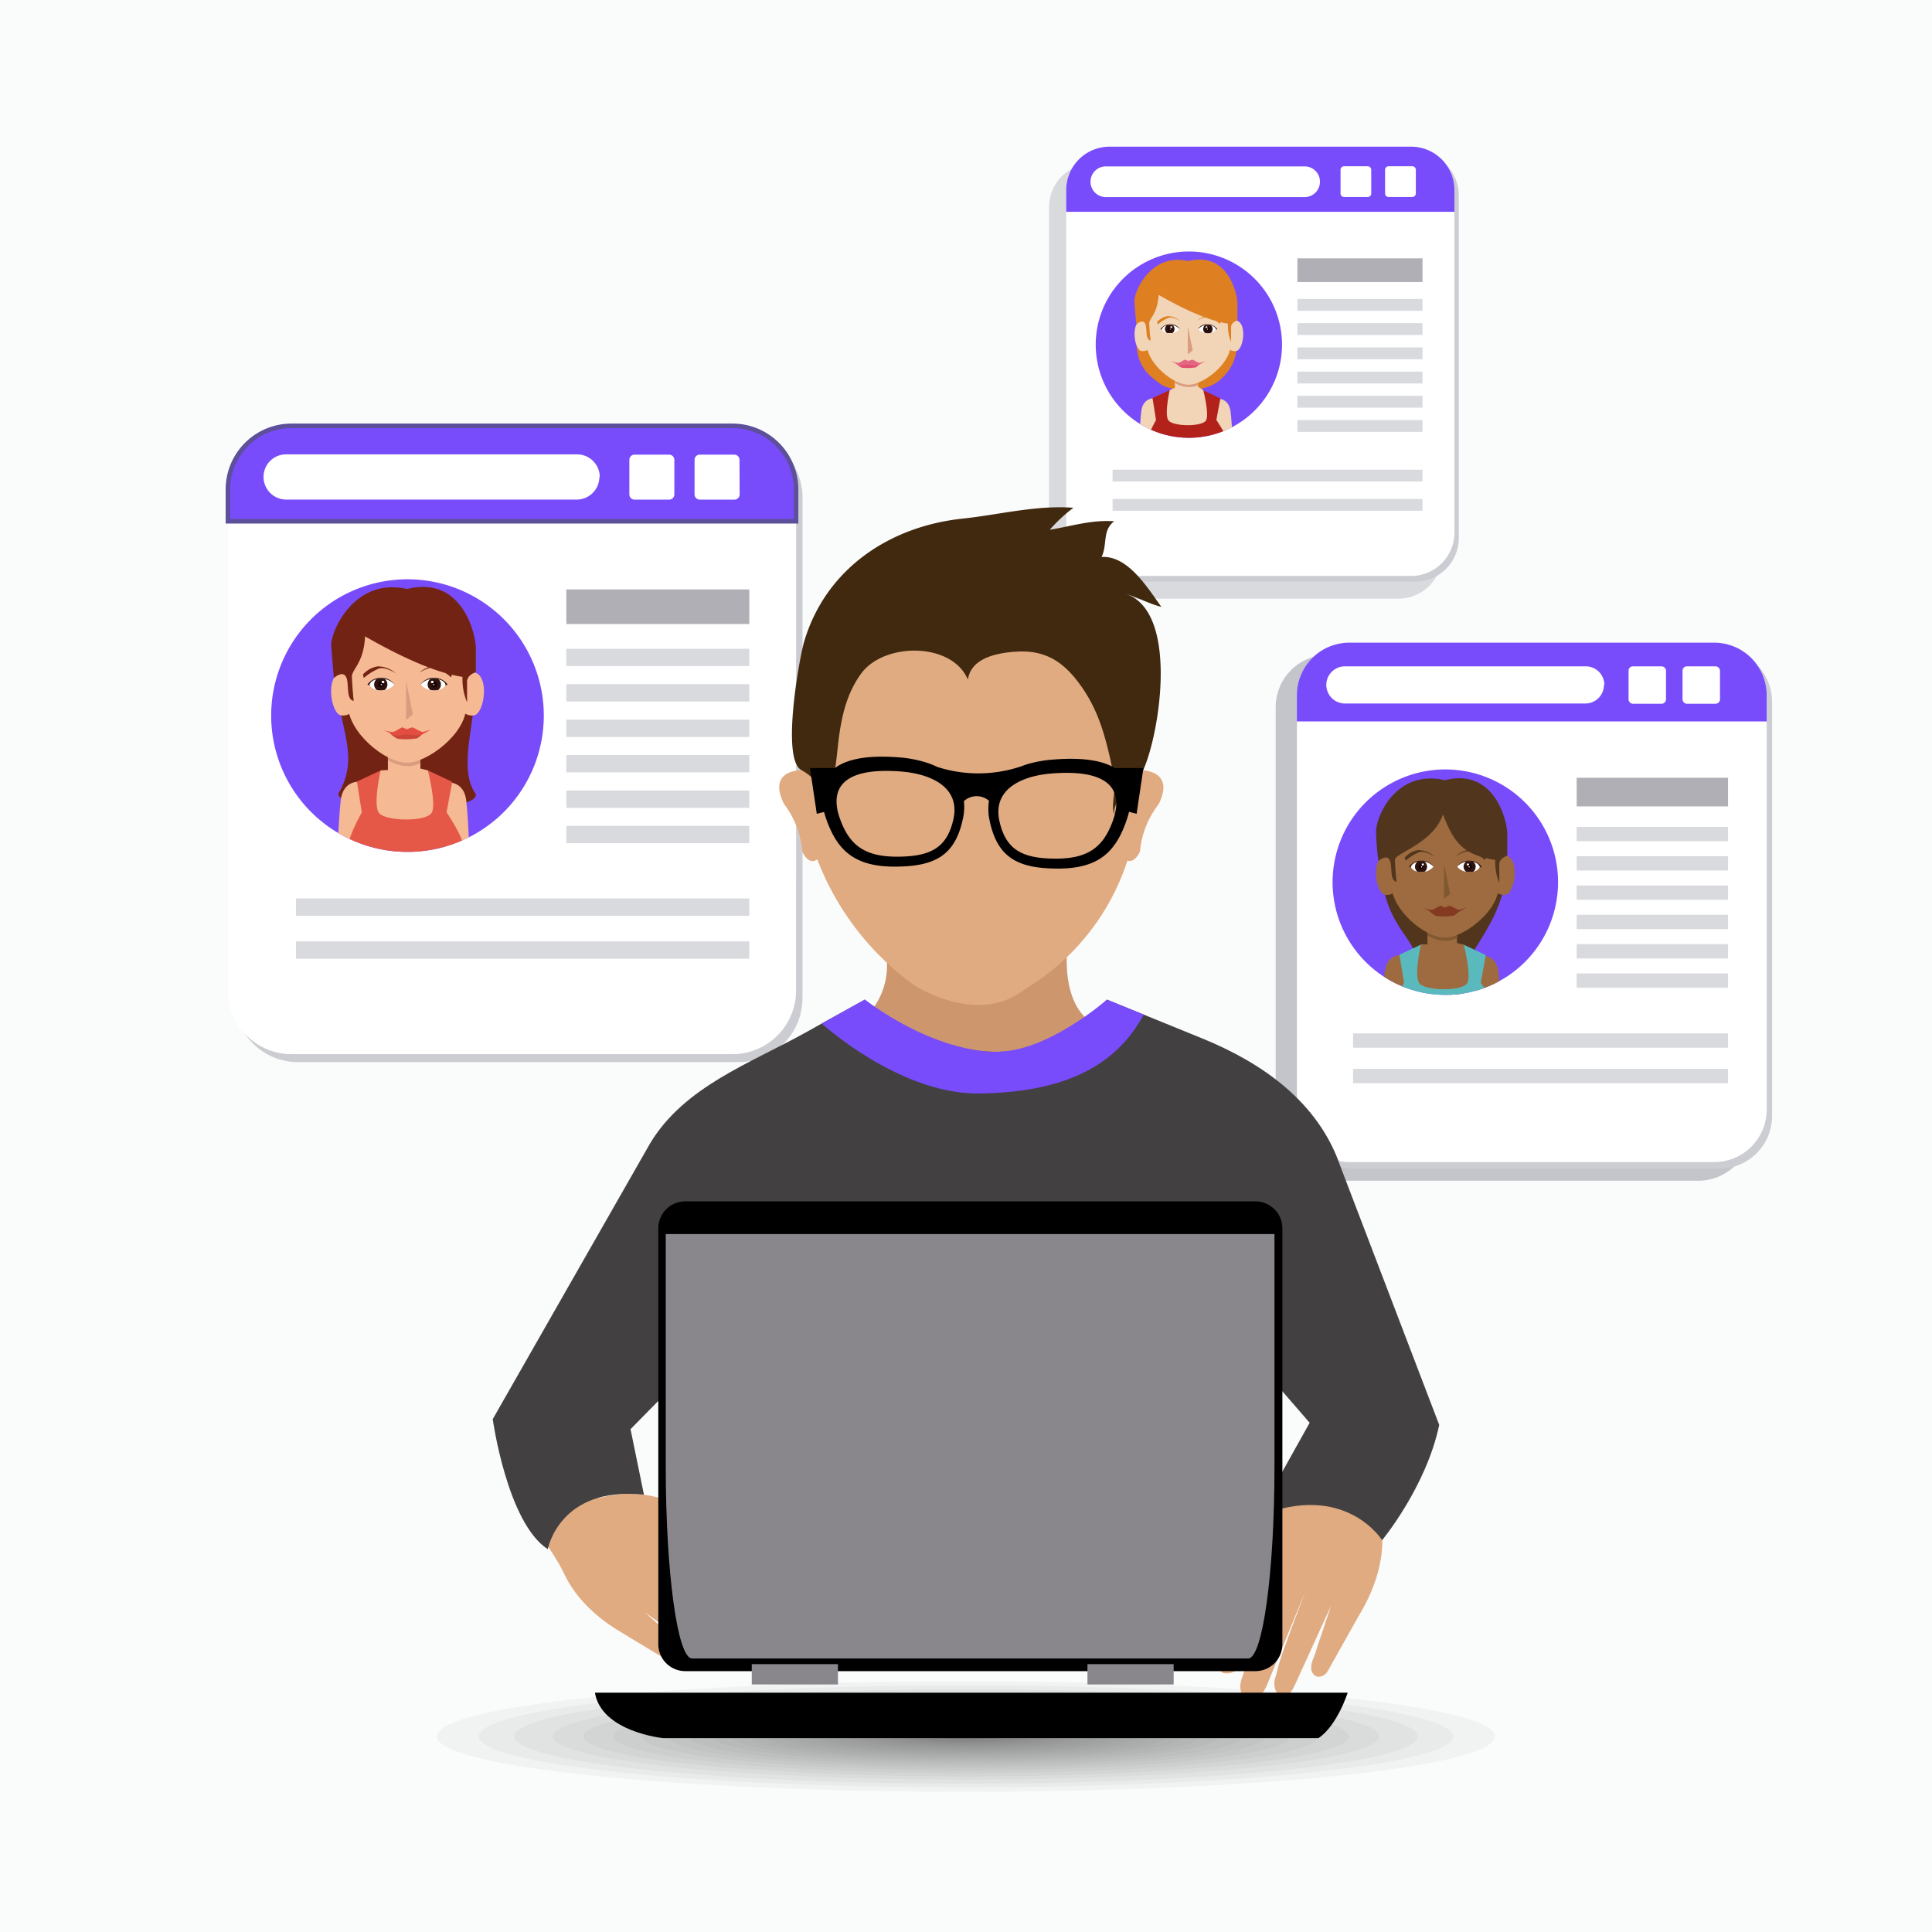 <svg id="Capa_1" data-name="Capa 1" xmlns="http://www.w3.org/2000/svg" xmlns:xlink="http://www.w3.org/1999/xlink" viewBox="0 0 425.2 425.2"><defs><style>.cls-1{fill:none;}.cls-2{fill:#fafcfc;}.cls-3{fill:#cccdd2;}.cls-4{fill:#fff;}.cls-5,.cls-6{fill:#784cfb;}.cls-5{stroke:#5d4f9a;stroke-miterlimit:10;}.cls-7{clip-path:url(#clip-path);}.cls-8{fill:#732313;}.cls-9{fill:#f5ba93;}.cls-10{fill:#e55747;}.cls-11{fill:#da9b7e;}.cls-12{fill:#cb4639;}.cls-13{fill:#e44e40;}.cls-14{fill:#2d120e;}.cls-15{fill:#170000;}.cls-16{fill:#b0afb5;}.cls-17{fill:#d8dade;}.cls-18{fill:#c3c5ca;}.cls-19{clip-path:url(#clip-path-2);}.cls-20{fill:#51361d;}.cls-21{fill:#9d6b3f;}.cls-22{fill:#5ab9bd;}.cls-23{fill:#815931;}.cls-24{fill:#843921;}.cls-25{clip-path:url(#clip-path-3);}.cls-26{fill:#de8021;}.cls-27{fill:#f2d4b6;}.cls-28{fill:#b3211b;}.cls-29{fill:#e24e70;}.cls-30{fill:#e56681;}.cls-31{fill:#737277;opacity:0.07;isolation:isolate;}.cls-32{fill:#e1ab81;}.cls-33{fill:#ce966d;}.cls-34{fill:#434041;}.cls-35{fill:#40290f;}.cls-36{fill:#89878c;}</style><clipPath id="clip-path"><path class="cls-1" d="M119.68,157.49a30,30,0,1,1-30-30A30,30,0,0,1,119.68,157.49Z"/></clipPath><clipPath id="clip-path-2"><circle class="cls-1" cx="318.09" cy="194.15" r="24.81"/></clipPath><clipPath id="clip-path-3"><circle class="cls-1" cx="261.65" cy="75.85" r="20.5"/></clipPath></defs><rect class="cls-2" width="425.2" height="425.2"/><path class="cls-3" d="M176.6,219.75a14,14,0,0,1-14,14H65.56a14,14,0,0,1-14-14V109.48a14,14,0,0,1,14-14h97.06a14,14,0,0,1,14,14V219.75Z"/><path class="cls-4" d="M175.2,218a14,14,0,0,1-14,14H64.16a14,14,0,0,1-14-14V107.73a14,14,0,0,1,14-14h97.06a14,14,0,0,1,14,14Z"/><path class="cls-5" d="M175.2,114.72v-7a14,14,0,0,0-14-14H64.16a14,14,0,0,0-14,14v7Z"/><path class="cls-4" d="M148.41,108.82a1.14,1.14,0,0,1-1.14,1.14h-7.62a1.15,1.15,0,0,1-1.14-1.14V101.2a1.14,1.14,0,0,1,1.14-1.14h7.62a1.14,1.14,0,0,1,1.14,1.14Z"/><path class="cls-4" d="M162.78,108.82a1.14,1.14,0,0,1-1.14,1.14H154a1.15,1.15,0,0,1-1.14-1.14V101.2a1.14,1.14,0,0,1,1.14-1.14h7.61a1.14,1.14,0,0,1,1.14,1.14Z"/><path class="cls-4" d="M131.91,105a5,5,0,0,1-5,4.95H62.9A5,5,0,0,1,58,105h0a4.94,4.94,0,0,1,4.95-5H127a5,5,0,0,1,5,5Z"/><path id="SVGID" class="cls-6" d="M119.68,157.49a30,30,0,1,1-30-30A30,30,0,0,1,119.68,157.49Z"/><g class="cls-7"><path class="cls-8" d="M104.7,174.73c1,4.43-30.25,3.94-30.25,0,4.87-8.41.16-14-.41-25.11s29.85-8.09,30.49,0S100.44,168.84,104.7,174.73Z"/><path class="cls-9" d="M99.24,195.45h4.48l-.12-1.58s-.49-13.89-1-17.79S99,172.22,99,172.22l-2.23,6.54s2,12.35,2.22,15C99,194.12,99.1,194.71,99.24,195.45Z"/><path class="cls-9" d="M78.32,195.45c.16-.81.27-1.45.31-1.86.24-2.64,2.23-15,2.23-15l-2.23-6.54s-3.07,0-3.61,3.86-1,17.79-1,17.79l-.13,1.74Z"/><path class="cls-10" d="M79.14,190l1.21,5.41H97.29l1.8-5.41s2.84-2.1,2.81-4-3.62-7.24-3.62-7.24l1.25-6.68-5.35-2.52H83.78L78.55,172l1.08,6.8s-2.91,5.13-2.95,7.24S79.14,190,79.14,190Z"/><path class="cls-9" d="M94.17,169.55s1.89,7.39.87,9.28c-1.15,2.13-10.45,1.95-11.7,0s.43-9.28.43-9.28l1.6-.08v-7.8h7.15v7.47Z"/><path class="cls-11" d="M91.32,168.4a11.31,11.31,0,0,0,1.2-.42v-6.31H85.37v5.69C87.26,168.25,89.11,169,91.32,168.4Z"/><path class="cls-9" d="M104.58,157.37a2.66,2.66,0,0,1-2.12-.29s-5,.26-5-1.05v-4.4c0-3.13,5-2.82,5-2.82a1.9,1.9,0,0,1,2.66-.51C107.53,150,106.46,156.57,104.58,157.37Z"/><path class="cls-9" d="M74.81,157.37a2.66,2.66,0,0,0,2.12-.29s5,.26,5-1.05v-4.4c0-3.13-5-2.82-5-2.82a1.9,1.9,0,0,0-2.66-.51C71.86,150,72.92,156.57,74.81,157.37Z"/><path class="cls-9" d="M102.58,155.57c0,5.83-8.44,12.29-13,12.29-5,0-13-6.88-13-12.66V143c0-17.22,25.93-18.36,25.93,0Z"/><path class="cls-8" d="M77.44,149c-.09-1.64,2.63-3,2.9-8.94,2.26,1.25,13.19,7.67,21.45,8.91a13.17,13.17,0,0,0,1,5.6s0-3,0-4.54,1.94-2.09,1.94-2.09v-5.31c0-2.85-2.92-16.1-15.15-13-11.65-2.7-16.92,9.53-16.68,12.53s.57,7.08.57,7.08,2.67-2.48,3,.94c.2,1.84,0,3.78,1.37,4.08C77.67,152.61,77.55,151.08,77.44,149Z"/><polygon class="cls-11" points="89.37 149.88 89.37 158.42 90.87 157.24 89.37 149.88"/><path class="cls-8" d="M87.12,148.2s-2.29-1.54-3.76-1.06a12.81,12.81,0,0,0-3.29,2.07l-.2-.75a5.41,5.41,0,0,1,3.35-1.81A6.11,6.11,0,0,1,87.12,148.2Z"/><path class="cls-12" d="M85.85,161.42s1.21,1.16,1.9,1.21a16.48,16.48,0,0,0,4.06-.13,8.57,8.57,0,0,0,1.29-1.06l-3.43-.17C89.15,161.25,85.85,161.42,85.85,161.42Z"/><path class="cls-13" d="M83.92,160.52a9.26,9.26,0,0,0,2.49.57c.71-.08,1.91-1.09,2.19-1l1,.42a3.88,3.88,0,0,1,1.21-.42c.28.05,1.76,1,2.28,1a11.15,11.15,0,0,0,1.72-.57,13.16,13.16,0,0,1-2.08,1.16,8,8,0,0,1-3-.07c-.94-.06-2.3.6-3.37,0S83.92,160.52,83.92,160.52Z"/><path class="cls-8" d="M92.27,148.06S94.56,146.51,96,147a12.81,12.81,0,0,1,3.29,2.07l.2-.76a5.41,5.41,0,0,0-3.36-1.82A6.1,6.1,0,0,0,92.27,148.06Z"/><path class="cls-14" d="M95.45,149.49c1.67,0,1.42,1.24,2,1.58.15-.09,1.07-.4,1.07-.4a3.52,3.52,0,0,0-3-1.48,3.3,3.3,0,0,0-2.93,1.45,1.24,1.24,0,0,1,.48.09C93.54,150.39,93.78,149.49,95.45,149.49Z"/><path class="cls-4" d="M98.07,150.67s-.34,1.26-2.48,1.26a3.64,3.64,0,0,1-3-1.29,3.7,3.7,0,0,1,3-1.23C97.72,149.41,98.07,150.67,98.07,150.67Z"/><path class="cls-14" d="M94.12,150.64a1.52,1.52,0,0,0,.62,1.22,5.07,5.07,0,0,0,1.68,0,1.51,1.51,0,0,0,0-2.44,5.91,5.91,0,0,0-1.68,0A1.52,1.52,0,0,0,94.12,150.64Z"/><path class="cls-15" d="M96.18,150.67a.6.6,0,0,1-.6.6.59.59,0,0,1-.59-.6.6.6,0,1,1,1.19,0Z"/><path class="cls-4" d="M95.43,150.1a.26.26,0,0,1-.27.26.27.27,0,1,1,0-.53A.28.28,0,0,1,95.43,150.1Z"/><path class="cls-4" d="M95.6,150.68a.14.14,0,0,1-.28,0,.14.14,0,0,1,.28,0Z"/><path class="cls-14" d="M83.93,149.49c-1.67,0-1.42,1.24-2,1.58-.15-.09-1.07-.4-1.07-.4a3.52,3.52,0,0,1,3-1.48,3.3,3.3,0,0,1,2.93,1.45,1.24,1.24,0,0,0-.48.09C85.85,150.39,85.61,149.49,83.93,149.49Z"/><path class="cls-4" d="M81.32,150.67s.34,1.26,2.48,1.26a3.64,3.64,0,0,0,3-1.29,3.7,3.7,0,0,0-3-1.23C81.67,149.41,81.32,150.67,81.32,150.67Z"/><path class="cls-14" d="M85.26,150.64a1.52,1.52,0,0,1-.62,1.22,5.07,5.07,0,0,1-1.68,0,1.51,1.51,0,0,1,0-2.44,5.91,5.91,0,0,1,1.68,0A1.49,1.49,0,0,1,85.26,150.64Z"/><path class="cls-15" d="M83.21,150.67a.59.59,0,1,0,.59-.6A.59.59,0,0,0,83.21,150.67Z"/><path class="cls-4" d="M84,150.1a.26.26,0,0,0,.27.26.27.27,0,1,0,0-.53A.28.28,0,0,0,84,150.1Z"/><path class="cls-4" d="M83.79,150.68a.14.14,0,0,0,.14.14.14.14,0,0,0,.14-.14.15.15,0,0,0-.14-.14A.14.14,0,0,0,83.79,150.68Z"/></g><rect class="cls-16" x="124.64" y="129.72" width="40.27" height="7.62"/><rect class="cls-17" x="124.64" y="142.78" width="40.27" height="3.81"/><rect class="cls-17" x="124.64" y="150.58" width="40.27" height="3.81"/><rect class="cls-17" x="124.64" y="158.38" width="40.27" height="3.81"/><rect class="cls-17" x="124.64" y="166.17" width="40.27" height="3.81"/><rect class="cls-17" x="124.64" y="173.98" width="40.27" height="3.81"/><rect class="cls-17" x="124.64" y="181.77" width="40.27" height="3.81"/><rect class="cls-17" x="65.14" y="197.74" width="99.77" height="3.81"/><rect class="cls-17" x="65.14" y="207.18" width="99.77" height="3.81"/><path class="cls-18" d="M382.21,149.25a11.53,11.53,0,0,0-9.62-5.15H292.31a11.56,11.56,0,0,0-11.56,11.56v91.2a14.06,14.06,0,0,0,12.72,13h80.28a11.56,11.56,0,0,0,11.56-11.56v-91.2A11.47,11.47,0,0,0,382.21,149.25Z"/><path class="cls-3" d="M390,245.64a11.57,11.57,0,0,1-11.56,11.56H298.14a11.56,11.56,0,0,1-11.56-11.56v-91.2a11.57,11.57,0,0,1,11.56-11.56h80.28A11.56,11.56,0,0,1,390,154.44Z"/><path class="cls-4" d="M388.82,244.19a11.56,11.56,0,0,1-11.56,11.56H297a11.55,11.55,0,0,1-11.56-11.56V153A11.56,11.56,0,0,1,297,141.43h80.28A11.56,11.56,0,0,1,388.82,153Z"/><path class="cls-6" d="M388.82,158.77V153a11.56,11.56,0,0,0-11.56-11.56H297A11.56,11.56,0,0,0,285.42,153v5.78Z"/><path class="cls-4" d="M366.66,153.89a1,1,0,0,1-1,1h-6.3a1,1,0,0,1-.94-1v-6.3a.94.94,0,0,1,.94-.94h6.3a1,1,0,0,1,1,.94Z"/><path class="cls-4" d="M378.54,153.89a1,1,0,0,1-1,1h-6.3a1,1,0,0,1-.94-1v-6.3a.94.94,0,0,1,.94-.94h6.3a1,1,0,0,1,1,.94Z"/><path class="cls-4" d="M353,150.74a4.09,4.09,0,0,1-4.09,4.09H296a4.1,4.1,0,0,1-4.1-4.09h0a4.09,4.09,0,0,1,4.1-4.09h53a4.09,4.09,0,0,1,4.09,4.09Z"/><path id="SVGID-2" data-name="SVGID" class="cls-6" d="M342.9,194.15a24.81,24.81,0,1,1-24.81-24.81A24.81,24.81,0,0,1,342.9,194.15Z"/><g class="cls-19"><path class="cls-20" d="M322.9,217c.86,4-12.4,1.14-12.4-2.43,4.42-7.63-6.28-8.21-6.61-24.77-.2-10.07,27.58-7.36,27.66,0C331.71,204.49,319,211.68,322.9,217Z"/><path class="cls-21" d="M326.76,231.41h4.06l-.11-1.44s-.44-12.6-.93-16.14-3.27-3.5-3.27-3.5l-2,5.93s1.8,11.2,2,13.6C326.54,230.2,326.63,230.74,326.76,231.41Z"/><path class="cls-21" d="M307.78,231.41c.14-.73.25-1.32.28-1.69.22-2.4,2-13.6,2-13.6l-2-5.93s-2.79,0-3.27,3.5-.93,16.14-.93,16.14l-.12,1.58Z"/><path class="cls-22" d="M308.52,226.5l1.09,4.91H325l1.63-4.91s2.57-1.91,2.55-3.67-3.28-6.57-3.28-6.57L327,210.2l-4.86-2.29h-9.44L308,210.1l1,6.17s-2.64,4.65-2.68,6.57S308.52,226.5,308.52,226.5Z"/><path class="cls-21" d="M322.15,207.9s1.71,6.71.78,8.43c-1,1.93-9.48,1.77-10.61,0s.39-8.43.39-8.43l1.45-.07v-7.07h6.49v6.78Z"/><path class="cls-23" d="M319.57,206.86c.38-.11.74-.24,1.09-.38v-5.72h-6.49v5.17C315.89,206.73,317.56,207.43,319.57,206.86Z"/><path class="cls-21" d="M331.6,196.86a2.4,2.4,0,0,1-1.92-.27s-4.57.24-4.57-1v-4c0-2.84,4.57-2.56,4.57-2.56a1.73,1.73,0,0,1,2.42-.46C334.28,190.19,333.31,196.14,331.6,196.86Z"/><path class="cls-21" d="M304.59,196.86a2.4,2.4,0,0,0,1.92-.27s4.57.24,4.57-1v-4c0-2.84-4.57-2.56-4.57-2.56a1.73,1.73,0,0,0-2.42-.46C301.91,190.19,302.87,196.14,304.59,196.86Z"/><path class="cls-21" d="M329.79,195.22c0,5.29-7.66,11.16-11.76,11.16-4.52,0-11.76-6.24-11.76-11.48V183.84c0-15.63,23.53-16.66,23.53,0C329.79,194.45,329.79,187.63,329.79,195.22Z"/><path class="cls-20" d="M307,189.26c-.08-1.49,8.3-3.54,10.58-10,2.21,5.6,4,8.89,11.51,10a11.94,11.94,0,0,0,.88,5.08s0-2.72,0-4.12,1.76-1.9,1.76-1.9v-4.82c0-2.58-2.65-14.61-13.75-11.79-10.57-2.45-15.14,7.76-15.13,11.37a56.53,56.53,0,0,0,.52,6.43s2.42-2.25,2.75.85c.18,1.67,0,3.43,1.24,3.7C307.19,192.54,307.08,191.15,307,189.26Z"/><polygon class="cls-23" points="317.8 190.06 317.8 197.81 319.17 196.74 317.8 190.06"/><path class="cls-20" d="M315.76,188.54s-2.08-1.4-3.41-1a11.63,11.63,0,0,0-3,1.88l-.18-.69a4.92,4.92,0,0,1,3-1.64A5.55,5.55,0,0,1,315.76,188.54Z"/><path class="cls-24" d="M314.61,200.53s1.1,1.06,1.72,1.1a15.35,15.35,0,0,0,3.68-.12,7.31,7.31,0,0,0,1.17-1l-3.11-.15C317.6,200.38,314.61,200.53,314.61,200.53Z"/><path class="cls-24" d="M312.86,199.72a8.26,8.26,0,0,0,2.26.51c.64-.07,1.73-1,2-.87l.9.38a3.37,3.37,0,0,1,1.1-.38c.26,0,1.6.94,2.07.87a9.65,9.65,0,0,0,1.56-.51,12.29,12.29,0,0,1-1.89,1.05,7.22,7.22,0,0,1-2.77-.06c-.85-.06-2.09.54-3.05,0S312.86,199.72,312.86,199.72Z"/><path class="cls-20" d="M320.43,188.41s2.08-1.4,3.41-1a11.44,11.44,0,0,1,3,1.88l.18-.69a4.92,4.92,0,0,0-3-1.64A5.55,5.55,0,0,0,320.43,188.41Z"/><path class="cls-14" d="M323.32,189.7c1.52,0,1.28,1.13,1.77,1.43.13-.08,1-.36,1-.36a3.19,3.19,0,0,0-2.73-1.34,3,3,0,0,0-2.66,1.32,1.1,1.1,0,0,1,.43.08C321.58,190.53,321.8,189.7,323.32,189.7Z"/><path class="cls-4" d="M325.69,190.77s-.31,1.14-2.25,1.14a3.28,3.28,0,0,1-2.73-1.17,3.33,3.33,0,0,1,2.73-1.12C325.37,189.63,325.69,190.77,325.69,190.77Z"/><path class="cls-14" d="M322.11,190.75a1.38,1.38,0,0,0,.57,1.11,4.84,4.84,0,0,0,1.52,0,1.36,1.36,0,0,0,.57-1.11,1.32,1.32,0,0,0-.57-1.1,4.77,4.77,0,0,0-.76-.06,4.68,4.68,0,0,0-.76.06A1.34,1.34,0,0,0,322.11,190.75Z"/><path class="cls-15" d="M324,190.77a.54.54,0,1,1-.54-.54A.55.55,0,0,1,324,190.77Z"/><path class="cls-4" d="M323.3,190.26a.24.24,0,0,1-.24.24.24.24,0,1,1,.24-.24Z"/><path class="cls-4" d="M323.46,190.79a.13.13,0,1,1-.13-.13A.13.13,0,0,1,323.46,190.79Z"/><path class="cls-14" d="M312.87,189.7c-1.52,0-1.28,1.13-1.77,1.43-.13-.08-1-.36-1-.36a3.19,3.19,0,0,1,2.73-1.34,3,3,0,0,1,2.66,1.32,1.1,1.1,0,0,0-.43.08C314.61,190.53,314.39,189.7,312.87,189.7Z"/><path class="cls-4" d="M310.5,190.77s.31,1.14,2.25,1.14a3.28,3.28,0,0,0,2.73-1.17,3.35,3.35,0,0,0-2.73-1.12C310.82,189.62,310.5,190.77,310.5,190.77Z"/><path class="cls-14" d="M314.07,190.75a1.37,1.37,0,0,1-.56,1.11,4.77,4.77,0,0,1-.76.06,4.68,4.68,0,0,1-.76-.06,1.34,1.34,0,0,1-.57-1.11,1.32,1.32,0,0,1,.57-1.1,4.84,4.84,0,0,1,1.52,0A1.34,1.34,0,0,1,314.07,190.75Z"/><path class="cls-15" d="M312.21,190.77a.54.54,0,1,0,.54-.54A.55.55,0,0,0,312.21,190.77Z"/><path class="cls-4" d="M312.89,190.26a.24.24,0,0,0,.24.24.24.24,0,1,0-.24-.24Z"/><path class="cls-4" d="M312.74,190.79a.13.13,0,0,0,.12.13.13.13,0,0,0,.13-.13.13.13,0,0,0-.13-.13A.12.12,0,0,0,312.74,190.79Z"/></g><rect class="cls-16" x="347" y="171.17" width="33.31" height="6.3"/><rect class="cls-17" x="347" y="181.98" width="33.31" height="3.15"/><polygon class="cls-17" points="380.31 191.58 370.7 191.58 347 191.58 347 188.43 380.31 188.43 380.31 191.58"/><rect class="cls-17" x="347" y="194.88" width="33.31" height="3.15"/><rect class="cls-17" x="347" y="201.33" width="33.31" height="3.15"/><rect class="cls-17" x="347" y="207.78" width="33.31" height="3.15"/><rect class="cls-17" x="347" y="214.23" width="33.31" height="3.15"/><rect class="cls-17" x="297.79" y="227.44" width="82.52" height="3.15"/><rect class="cls-17" x="297.79" y="235.24" width="82.52" height="3.15"/><path class="cls-17" d="M314.74,40.3A9.54,9.54,0,0,0,306.79,36H240.44a9.55,9.55,0,0,0-9.55,9.55V121a9.51,9.51,0,0,0,2.56,6.49,9.53,9.53,0,0,0,8,4.26h66.35a9.55,9.55,0,0,0,9.55-9.56V46.79A9.51,9.51,0,0,0,314.74,40.3Z"/><path class="cls-3" d="M321.05,118.4A9.56,9.56,0,0,1,311.5,128H245.15a9.55,9.55,0,0,1-9.55-9.56V43a9.56,9.56,0,0,1,9.55-9.56H311.5A9.55,9.55,0,0,1,321.05,43Z"/><path class="cls-4" d="M320.1,117.21a9.55,9.55,0,0,1-9.55,9.55H244.2a9.55,9.55,0,0,1-9.55-9.55V41.83a9.55,9.55,0,0,1,9.55-9.55h66.35a9.55,9.55,0,0,1,9.55,9.55Z"/><path class="cls-6" d="M320.1,46.61V41.83a9.55,9.55,0,0,0-9.55-9.55H244.2a9.55,9.55,0,0,0-9.55,9.55v4.78Z"/><path class="cls-4" d="M301.79,42.58a.78.78,0,0,1-.78.78h-5.2a.78.78,0,0,1-.78-.78V37.37a.78.78,0,0,1,.78-.78H301a.78.78,0,0,1,.78.78Z"/><path class="cls-4" d="M311.6,42.58a.78.78,0,0,1-.78.78h-5.21a.78.78,0,0,1-.78-.78V37.37a.78.78,0,0,1,.78-.78h5.21a.78.78,0,0,1,.78.78Z"/><path class="cls-4" d="M290.5,40a3.38,3.38,0,0,1-3.38,3.38H243.33A3.38,3.38,0,0,1,240,40h0a3.38,3.38,0,0,1,3.38-3.38h43.79A3.37,3.37,0,0,1,290.5,40Z"/><path id="SVGID-3" data-name="SVGID" class="cls-6" d="M282.15,75.85a20.5,20.5,0,1,1-20.5-20.5A20.5,20.5,0,0,1,282.15,75.85Z"/><g class="cls-25"><path class="cls-26" d="M268.43,83.68c-3.35,3-10.83,2.53-13.08.81S248.89,80.26,250.5,72s21.25-6.09,21.7,0S271.63,80.77,268.43,83.68Z"/><path class="cls-27" d="M268.45,104.31h3.19l-.09-1.12s-.34-9.89-.73-12.67-2.57-2.75-2.57-2.75l-1.59,4.66s1.41,8.79,1.58,10.67C268.27,103.37,268.34,103.79,268.45,104.31Z"/><path class="cls-27" d="M253.55,104.31c.11-.57.19-1,.22-1.32.17-1.88,1.58-10.67,1.58-10.67l-1.59-4.66s-2.19,0-2.57,2.75-.73,12.66-.73,12.66l-.09,1.23h3.18Z"/><path class="cls-28" d="M254.13,100.47l.86,3.85H267l1.28-3.85s2-1.49,2-2.88-2.58-5.16-2.58-5.16l.89-4.75-3.81-1.8h-7.4l-3.73,1.72.77,4.84s-2.07,3.65-2.1,5.16S254.13,100.47,254.13,100.47Z"/><path class="cls-27" d="M264.83,85.88s1.34,5.26.62,6.61c-.82,1.51-7.44,1.39-8.33,0s.31-6.61.31-6.61l1.14-.54V80.27h5.09v4.84Z"/><path class="cls-11" d="M262.8,85.06a7.76,7.76,0,0,0,.85-.3V80.27h-5.09v4A5.87,5.87,0,0,0,262.8,85.06Z"/><path class="cls-27" d="M272.24,77.21a1.9,1.9,0,0,1-1.51-.21s-3.59.19-3.59-.75V73.12c0-2.23,3.59-2,3.59-2a1.34,1.34,0,0,1,1.89-.36C274.34,72,273.59,76.65,272.24,77.21Z"/><path class="cls-27" d="M251.05,77.21a1.9,1.9,0,0,0,1.51-.21s3.59.19,3.59-.75V73.12c0-2.23-3.59-2-3.59-2a1.34,1.34,0,0,0-1.89-.36C249,72,249.71,76.65,251.05,77.21Z"/><path class="cls-27" d="M270.82,75.93c0,4.15-6,8.75-9.23,8.75-3.54,0-9.23-4.89-9.23-9V67c0-12.26,18.46-13.07,18.46,0Z"/><path class="cls-26" d="M252.92,71.25c-.07-1.17,1.87-2.11,2.06-6.36,1.61.89,9.39,5.46,15.27,6.34a9.25,9.25,0,0,0,.69,4s0-2.13,0-3.23,1.39-1.49,1.39-1.49V66.71c0-2-2.08-11.46-10.79-9.25-8.29-1.92-12,6.78-11.87,8.92s.41,5,.41,5,1.9-1.76,2.16.67c.14,1.31,0,2.69,1,2.91C253.09,73.82,253,72.74,252.92,71.25Z"/><polygon class="cls-11" points="261.42 71.88 261.42 77.96 262.49 77.12 261.42 71.88"/><path class="cls-26" d="M259.81,70.69s-1.63-1.1-2.67-.75a9.14,9.14,0,0,0-2.34,1.47l-.14-.54a3.85,3.85,0,0,1,2.39-1.29A4.3,4.3,0,0,1,259.81,70.69Z"/><path class="cls-29" d="M258.91,80.09s.86.83,1.35.86a12.34,12.34,0,0,0,2.89-.09,5.9,5.9,0,0,0,.92-.75L261.63,80C261.26,80,258.91,80.09,258.91,80.09Z"/><path class="cls-30" d="M257.54,79.45a6.29,6.29,0,0,0,1.77.4c.51-.06,1.36-.77,1.56-.68l.71.3a2.89,2.89,0,0,1,.86-.3c.2,0,1.25.73,1.62.68a7.75,7.75,0,0,0,1.22-.4,10.07,10.07,0,0,1-1.48.83,5.72,5.72,0,0,1-2.17,0c-.67,0-1.64.42-2.4,0S257.54,79.45,257.54,79.45Z"/><path class="cls-26" d="M263.48,70.58s1.63-1.1,2.67-.75a9.14,9.14,0,0,1,2.34,1.47l.14-.54a3.85,3.85,0,0,0-2.39-1.29A4.36,4.36,0,0,0,263.48,70.58Z"/><path class="cls-14" d="M265.75,71.6c1.19,0,1,.88,1.39,1.12a7,7,0,0,1,.76-.28,2.51,2.51,0,0,0-2.15-1.06,2.35,2.35,0,0,0-2.09,1,.91.91,0,0,1,.34.06C264.38,72.24,264.56,71.6,265.75,71.6Z"/><path class="cls-4" d="M267.61,72.44s-.25.9-1.76.9a2.57,2.57,0,0,1-2.14-.92,2.63,2.63,0,0,1,2.14-.88C267.36,71.54,267.61,72.44,267.61,72.44Z"/><path class="cls-14" d="M264.8,72.42a1.06,1.06,0,0,0,.44.87,3.62,3.62,0,0,0,1.2,0,1.06,1.06,0,0,0,.44-.87,1.08,1.08,0,0,0-.44-.87,3.86,3.86,0,0,0-.6,0,5.85,5.85,0,0,0-.6,0A1.08,1.08,0,0,0,264.8,72.42Z"/><path class="cls-15" d="M266.26,72.44a.42.42,0,1,1-.42-.42A.42.42,0,0,1,266.26,72.44Z"/><path class="cls-4" d="M265.73,72a.19.19,0,1,1-.19-.19A.19.19,0,0,1,265.73,72Z"/><path class="cls-4" d="M265.85,72.45a.09.09,0,0,1-.1.1.1.1,0,0,1-.1-.1.1.1,0,0,1,.2,0Z"/><path class="cls-14" d="M257.55,71.6c-1.19,0-1,.88-1.39,1.12a7.8,7.8,0,0,0-.76-.28,2.51,2.51,0,0,1,2.15-1.06,2.35,2.35,0,0,1,2.09,1,.94.94,0,0,0-.34.06C258.91,72.24,258.74,71.6,257.55,71.6Z"/><path class="cls-4" d="M255.69,72.44s.25.9,1.76.9a2.57,2.57,0,0,0,2.14-.92,2.61,2.61,0,0,0-2.14-.88C255.93,71.54,255.69,72.44,255.69,72.44Z"/><path class="cls-14" d="M258.49,72.42a1.07,1.07,0,0,1-.45.87,3.83,3.83,0,0,1-.6,0,3.94,3.94,0,0,1-.6,0,1.07,1.07,0,0,1,0-1.74,3.86,3.86,0,0,1,.6,0,5.85,5.85,0,0,1,.6,0A1,1,0,0,1,258.49,72.42Z"/><path class="cls-15" d="M257,72.44a.42.42,0,1,0,.42-.42A.42.42,0,0,0,257,72.44Z"/><path class="cls-4" d="M257.57,72a.18.18,0,0,0,.19.19A.19.19,0,0,0,258,72a.2.2,0,0,0-.19-.19A.19.19,0,0,0,257.57,72Z"/><path class="cls-4" d="M257.44,72.45a.09.09,0,0,0,.1.1.1.1,0,1,0-.1-.1Z"/></g><rect class="cls-16" x="285.54" y="56.86" width="27.53" height="5.21"/><rect class="cls-17" x="285.54" y="65.79" width="27.53" height="2.61"/><rect class="cls-17" x="285.54" y="71.12" width="27.53" height="2.61"/><rect class="cls-17" x="285.54" y="76.46" width="27.53" height="2.6"/><rect class="cls-17" x="285.54" y="81.79" width="27.53" height="2.6"/><rect class="cls-17" x="285.54" y="87.12" width="27.53" height="2.6"/><rect class="cls-17" x="285.54" y="92.45" width="27.53" height="2.6"/><rect class="cls-17" x="244.86" y="103.37" width="68.2" height="2.6"/><rect class="cls-17" x="244.86" y="109.81" width="68.2" height="2.6"/><path class="cls-31" d="M296.86,382.15c0,4.87-37.73,8.82-84.27,8.82s-84.27-4-84.27-8.82,37.73-8.82,84.27-8.82S296.86,377.28,296.86,382.15Z"/><path class="cls-31" d="M290.19,382.15c0,4.49-34.74,8.12-77.6,8.12s-77.6-3.64-77.6-8.12,34.74-8.12,77.6-8.12S290.19,377.66,290.19,382.15Z"/><path class="cls-31" d="M329,382.15c0,6.73-52.13,12.19-116.44,12.19S96.16,388.88,96.16,382.15,148.29,370,212.6,370,329,375.42,329,382.15Z"/><path class="cls-31" d="M319.82,382.15c0,6.2-48,11.22-107.22,11.22s-107.22-5-107.22-11.22,48-11.22,107.22-11.22S319.82,376,319.82,382.15Z"/><path class="cls-31" d="M312,382.15c0,5.75-44.51,10.41-99.42,10.41s-99.42-4.66-99.42-10.41,44.51-10.4,99.42-10.4S312,376.4,312,382.15Z"/><ellipse class="cls-31" cx="212.6" cy="382.15" rx="90.92" ry="9.51"/><path class="cls-31" d="M250.23,382.15c0,2.18-16.85,3.94-37.64,3.94S175,384.33,175,382.15s16.85-3.94,37.64-3.94S250.23,380,250.23,382.15Z"/><path class="cls-31" d="M247.26,382.15c0,2-15.52,3.63-34.66,3.63s-34.66-1.62-34.66-3.63,15.52-3.63,34.66-3.63S247.26,380.14,247.26,382.15Z"/><path class="cls-31" d="M244.74,382.15c0,1.86-14.39,3.36-32.14,3.36s-32.14-1.51-32.14-3.36,14.39-3.36,32.14-3.36S244.74,380.29,244.74,382.15Z"/><path class="cls-31" d="M242,382.15c0,1.7-13.16,3.08-29.39,3.08s-29.39-1.38-29.39-3.08,13.16-3.08,29.39-3.08S242,380.45,242,382.15Z"/><path class="cls-31" d="M264.21,382.15c0,3-23.11,5.4-51.61,5.4S161,385.13,161,382.15s23.11-5.4,51.61-5.4S264.21,379.17,264.21,382.15Z"/><path class="cls-31" d="M260.13,382.15c0,2.75-21.28,5-47.53,5s-47.53-2.23-47.53-5,21.28-5,47.53-5S260.13,379.4,260.13,382.15Z"/><ellipse class="cls-31" cx="212.6" cy="382.15" rx="44.07" ry="4.61"/><path class="cls-31" d="M252.9,382.15c0,2.33-18,4.22-40.3,4.22s-40.3-1.89-40.3-4.22,18-4.22,40.3-4.22S252.9,379.82,252.9,382.15Z"/><ellipse class="cls-31" cx="212.6" cy="382.15" rx="71.32" ry="7.46"/><path class="cls-31" d="M278.27,382.15c0,3.8-29.4,6.87-65.67,6.87s-65.67-3.08-65.67-6.87,29.4-6.87,65.67-6.87S278.27,378.35,278.27,382.15Z"/><path class="cls-31" d="M273.5,382.15c0,3.52-27.27,6.37-60.9,6.37s-60.9-2.85-60.9-6.37,27.27-6.37,60.9-6.37S273.5,378.63,273.5,382.15Z"/><path class="cls-31" d="M268.29,382.15c0,3.22-24.93,5.83-55.69,5.83s-55.69-2.61-55.69-5.83,24.93-5.83,55.69-5.83S268.29,378.93,268.29,382.15Z"/><path class="cls-31" d="M238.55,382.15c0,1.5-11.62,2.72-26,2.72s-25.95-1.22-25.95-2.72,11.62-2.72,25.95-2.72S238.55,380.65,238.55,382.15Z"/><path class="cls-31" d="M236.26,382.15c0,1.37-10.59,2.48-23.66,2.48s-23.66-1.11-23.66-2.48,10.59-2.48,23.66-2.48S236.26,380.78,236.26,382.15Z"/><path class="cls-31" d="M234.65,382.15c0,1.28-9.87,2.31-22.05,2.31s-22-1-22-2.31,9.87-2.31,22-2.31S234.65,380.87,234.65,382.15Z"/><path class="cls-31" d="M232.91,382.15c0,1.17-9.09,2.13-20.31,2.13s-20.31-.95-20.31-2.13S201.38,380,212.6,380,232.91,381,232.91,382.15Z"/><path class="cls-31" d="M231.43,382.15c0,1.09-8.43,2-18.83,2s-18.83-.88-18.83-2,8.43-2,18.83-2S231.43,381.06,231.43,382.15Z"/><path class="cls-31" d="M229.82,382.15c0,1-7.71,1.8-17.22,1.8s-17.22-.81-17.22-1.8,7.71-1.8,17.22-1.8S229.82,381.15,229.82,382.15Z"/><path class="cls-31" d="M227.81,382.15c0,.88-6.81,1.59-15.21,1.59s-15.21-.71-15.21-1.59,6.81-1.59,15.21-1.59S227.81,381.27,227.81,382.15Z"/><path class="cls-31" d="M226.46,382.15c0,.8-6.21,1.45-13.86,1.45s-13.86-.65-13.86-1.45,6.21-1.45,13.86-1.45S226.46,381.35,226.46,382.15Z"/><path class="cls-31" d="M226.46,382.15c0,.8-6.21,1.45-13.86,1.45s-13.86-.65-13.86-1.45,6.21-1.45,13.86-1.45S226.46,381.35,226.46,382.15Z"/><path class="cls-31" d="M225.37,382.15c0,.74-5.72,1.34-12.77,1.34s-12.77-.6-12.77-1.34,5.72-1.34,12.77-1.34S225.37,381.41,225.37,382.15Z"/><path class="cls-31" d="M224.44,382.15c0,.68-5.3,1.24-11.84,1.24s-11.84-.55-11.84-1.24,5.3-1.24,11.84-1.24S224.44,381.46,224.44,382.15Z"/><path class="cls-31" d="M223.42,382.15c0,.63-4.85,1.13-10.83,1.13s-10.83-.51-10.83-1.13,4.85-1.13,10.83-1.13S223.42,381.52,223.42,382.15Z"/><path class="cls-31" d="M222.16,382.15c0,.55-4.28,1-9.56,1s-9.56-.45-9.56-1,4.28-1,9.56-1S222.16,381.6,222.16,382.15Z"/><path class="cls-31" d="M221.31,382.15c0,.5-3.9.91-8.71.91s-8.71-.41-8.71-.91,3.9-.91,8.71-.91S221.31,381.64,221.31,382.15Z"/><path class="cls-31" d="M220.72,382.15c0,.47-3.64.85-8.12.85s-8.12-.38-8.12-.85,3.64-.85,8.12-.85S220.72,381.68,220.72,382.15Z"/><path class="cls-31" d="M220.08,382.15c0,.43-3.35.78-7.48.78s-7.48-.35-7.48-.78,3.35-.78,7.48-.78S220.08,381.72,220.08,382.15Z"/><path class="cls-31" d="M219.54,382.15c0,.4-3.11.73-6.94.73s-6.94-.33-6.94-.73,3.11-.73,6.94-.73S219.54,381.75,219.54,382.15Z"/><path class="cls-31" d="M218.94,382.15c0,.37-2.84.66-6.34.66s-6.34-.3-6.34-.66,2.84-.66,6.34-.66S218.94,381.78,218.94,382.15Z"/><path class="cls-31" d="M218.2,382.15c0,.32-2.51.59-5.6.59s-5.6-.26-5.6-.59,2.51-.59,5.6-.59S218.2,381.82,218.2,382.15Z"/><path class="cls-31" d="M217.71,382.15c0,.3-2.29.54-5.11.54s-5.11-.24-5.11-.54,2.29-.53,5.11-.53S217.71,381.85,217.71,382.15Z"/><path class="cls-31" d="M217,382.15c0,.25-2,.46-4.38.46s-4.38-.21-4.38-.46,2-.46,4.38-.46S217,381.89,217,382.15Z"/><path class="cls-31" d="M216.21,382.15c0,.21-1.62.38-3.61.38s-3.61-.17-3.61-.38,1.62-.38,3.61-.38S216.21,381.94,216.21,382.15Z"/><path class="cls-31" d="M215.09,382.15a12.05,12.05,0,0,1-5,0,6.28,6.28,0,0,1,2.49-.26A6.08,6.08,0,0,1,215.09,382.15Z"/><path class="cls-31" d="M214.29,382.15a8,8,0,0,1-3.38,0,8,8,0,0,1,3.38,0Z"/><path class="cls-32" d="M124.12,346.27c2.51,5.44,7.23,9.73,12.06,12.64l3.29,2,6.45,3.89,3.79,2.29c1,.61,2.67.4,3-.94s-.81-2.44-1.79-3.24-1.68-1.54-2.54-2.27c-1.8-1.55-3.51-3.19-5.3-4.75-.4-.34-.77-.73-1.19-1.06l1.41,1,3.44,2.49,4.34,3.14,4.11,3c1,.72,2,1.48,3,2.14s2.4.88,3.19-.05a2.33,2.33,0,0,0,.31-1.81,4.1,4.1,0,0,0-1.16-2.1c-.5-.46-1-.93-1.45-1.42a50.84,50.84,0,0,0-4.13-3.77c-1.55-1.32-3.09-2.65-4.65-3.95l-3.91-3.25c-.61-.51-1.22-1-1.86-1.51l0,0,18.35,14.4c1.22,1,4.22,2.57,5.51.47a3.88,3.88,0,0,0-.19-3,7.68,7.68,0,0,0-1.8-1.93c-1.35-1.23-2.64-2.5-4-3.68-2.87-2.42-5.72-4.85-8.68-7.17-.65-.51-1.29-1.06-2-1.55a68.23,68.23,0,0,0,6.92,5.11c2.74,1.87,4.49,3.42,6.64,4.69a4.7,4.7,0,0,0,2,.92,3.34,3.34,0,0,0,2.7-1c.69-1,0-2.95-1-3.76a106.33,106.33,0,0,0-14.17-10.88s-4.23-2.57-4.58-3c0,0,8.13,4.45,13.46,3.46,0,0,7-3.53-4.38-5.91,0,0-6.43-2.87-10.43-4.83a24.08,24.08,0,0,0-17-1.38s-7.44-4.58-9.37-6.2l-7.14,9.24S122.27,342.26,124.12,346.27Z"/><path class="cls-32" d="M304.15,337.18c.5,6-1.49,12-4.25,16.94L298,357.46,294.33,364l-2.17,3.86c-.58,1-2.13,1.67-3.05.65s-.5-2.53,0-3.7.7-2.16,1.08-3.23c.8-2.23,1.48-4.51,2.27-6.74.18-.49.31-1,.51-1.51l-.72,1.58-1.77,3.87c-.74,1.62-1.49,3.25-2.22,4.87s-1.4,3.08-2.11,4.62c-.51,1.12-1,2.26-1.56,3.34s-1.65,1.95-2.8,1.53a2.33,2.33,0,0,1-1.16-1.42,4.17,4.17,0,0,1,0-2.4c.21-.65.39-1.29.55-2a52.39,52.39,0,0,1,1.73-5.32c.7-1.91,1.38-3.83,2.1-5.73.6-1.58,1.21-3.17,1.8-4.75.28-.74.55-1.5.87-2.23,0,0,0,0,0,0l-8.85,21.58c-.59,1.44-2.41,4.32-4.56,3.13a3.87,3.87,0,0,1-1.33-2.74,8,8,0,0,1,.61-2.57c.57-1.73,1.06-3.47,1.7-5.19,1.31-3.52,2.58-7.05,4-10.52.32-.77.59-1.56.94-2.31a68.92,68.92,0,0,1-3.5,7.86c-1.47,3-2.21,5.19-3.47,7.36a4.79,4.79,0,0,1-1.27,1.78,3.36,3.36,0,0,1-2.83.5c-1.11-.56-1.41-2.6-1-3.76A108.08,108.08,0,0,1,275,348s2.41-4.32,2.51-4.87c0,0-4.88,7.89-10,9.65,0,0-7.84.39.9-7.3,0,0,4.18-5.67,6.69-9.34a24.09,24.09,0,0,1,14.09-9.58s4.21-7.66,5.09-10L309.77,323S303.77,332.78,304.15,337.18Z"/><path class="cls-33" d="M194.6,208.16s3.66,10.33-6.84,18.15c0,0,24,24.65,55.5,0,0,0-12-1.2-7.5-24.66Z"/><path class="cls-34" d="M316.77,313.66,295,256.7c-4.84-14.19-17.25-22.77-30.21-28.08L243.62,220c-23.65,25.84-53.29,0-53.29,0-4.38,2.41-8.74,4.86-13.12,7.29-12.17,6.77-26.55,11.82-34.1,24.29l-34.67,60.75s3.17,22.83,12.12,28.62c0,0,2.54-13.95,21.16-12l-2.95-14.41,30.67-31.22,4.86,53H256l6.4-53,25.83,29.81-11.54,20.67c19.33-8,27.49,5.17,27.49,5.17s9.69-11.7,12.56-25.34"/><path class="cls-32" d="M251.12,169.51c-.05-30.55-16.76-47.18-37.36-47.18S176.45,139,176.4,169.51c-1.18,0-7.35.44-3.84,7.45a19.81,19.81,0,0,1,4,10.46s1.33,3.16,3.31,1.71a60.86,60.86,0,0,0,21.28,27.66s13.94,9.14,24.28,1a51.56,51.56,0,0,0,22.7-28.38c1.67.56,2.76-2,2.76-2A19.81,19.81,0,0,1,255,177C258.47,170,252.31,169.53,251.12,169.51Z"/><path class="cls-35" d="M251.52,169.66c-1.22,2.6-6.86,6.17-6.25,9.54h0c-.76-1.18.11-4.84,0-6.29a47.31,47.31,0,0,0-1.25-7.26c-1.21-5.11-2.71-9.69-5.68-14.06-3.5-5.15-7.47-8.53-14.32-8.19-4.12.21-10.31,1.2-11,6.18-3.51-8.35-18.53-8.23-23.51-1.31-2.92,4-4.11,8.6-4.8,13.44-.41,2.92-.58,5.88-1.14,8.75-.34,1.73-.6,5.28-1.55,6.44a11.38,11.38,0,0,0-5.61-7.4c-4.58-2.31-.44-24.84.54-28.19,4.72-16.08,18.78-25.47,34.9-27.17,8.1-.86,16.12-3,24.4-2.39a33.33,33.33,0,0,0-5.21,4.84c4.71-.76,9.16-2.24,14.18-1.86-2.66,2-1.44,4.93-2.77,7.85,5.83-.35,10.15,6.86,13.16,11-2.79-.74-5.43-2.18-8.2-3C259.69,134.15,255.21,161.81,251.52,169.66Z"/><path class="cls-6" d="M190.32,220l-9.48,5.26s16.81,15.32,34.12,15.4h.56c17.5-.25,29.64-5.23,36.2-17.37l-8.1-3.3s-13.29,11.79-24.69,11.48C218.92,231.48,206.77,232.08,190.32,220Z"/><path d="M282.23,361.85a5.94,5.94,0,0,1-5.94,5.94H150.82a5.94,5.94,0,0,1-5.94-5.94V270.34a5.94,5.94,0,0,1,5.94-5.94H276.29a5.94,5.94,0,0,1,5.94,5.94Z"/><path class="cls-36" d="M146.52,271.6v51.19c0,23.31,2.59,42.21,5.79,42.21H274.7c3.2,0,5.79-18.9,5.79-42.21V271.6Z"/><rect class="cls-36" x="165.45" y="366.25" width="18.97" height="4.47"/><rect class="cls-36" x="239.33" y="366.25" width="18.97" height="4.47"/><path d="M130.93,372.53H296.6s-2.29,7.25-6.43,10H145.92S132.37,381.16,130.93,372.53Z"/><path d="M232,167.15a27.2,27.2,0,0,0-5.78,1c-.46.14-.92.3-1.36.47a29.48,29.48,0,0,1-18.57.17,18.06,18.06,0,0,0-2.1-.86h0a26.5,26.5,0,0,0-6.41-1.25c-16.07-1.25-18.67,5.46-16,13.4,2.4,7,6.21,10.65,15.08,10.65s13.38-2.4,15.08-10.65a11.65,11.65,0,0,0,.2-3.76,4.14,4.14,0,0,1,5.52-.08,11.51,11.51,0,0,0,.12,4.27c1.7,8.25,6.21,10.65,15.08,10.65s12.68-3.61,15.08-10.65C250.67,172.61,248.07,165.89,232,167.15Zm-22.16,13.09c-1.41,6.43-5.14,8.3-12.48,8.3s-10.5-2.81-12.48-8.3c-2.24-6.2-.08-11.44,13.22-10.46C205.41,170.32,211.3,173.53,209.84,180.24Zm35.07.43c-2,5.49-5.14,8.3-12.48,8.3s-11.07-1.87-12.48-8.3c-1.47-6.71,4.42-9.92,11.75-10.46C245,169.23,247.14,174.47,244.91,180.67Z"/><polygon points="183.65 178.1 179.76 179.1 178.26 169.04 184.46 169.04 183.65 178.1"/><polygon points="246.26 178.1 250.15 179.1 251.65 169.04 245.45 169.04 246.26 178.1"/></svg>
